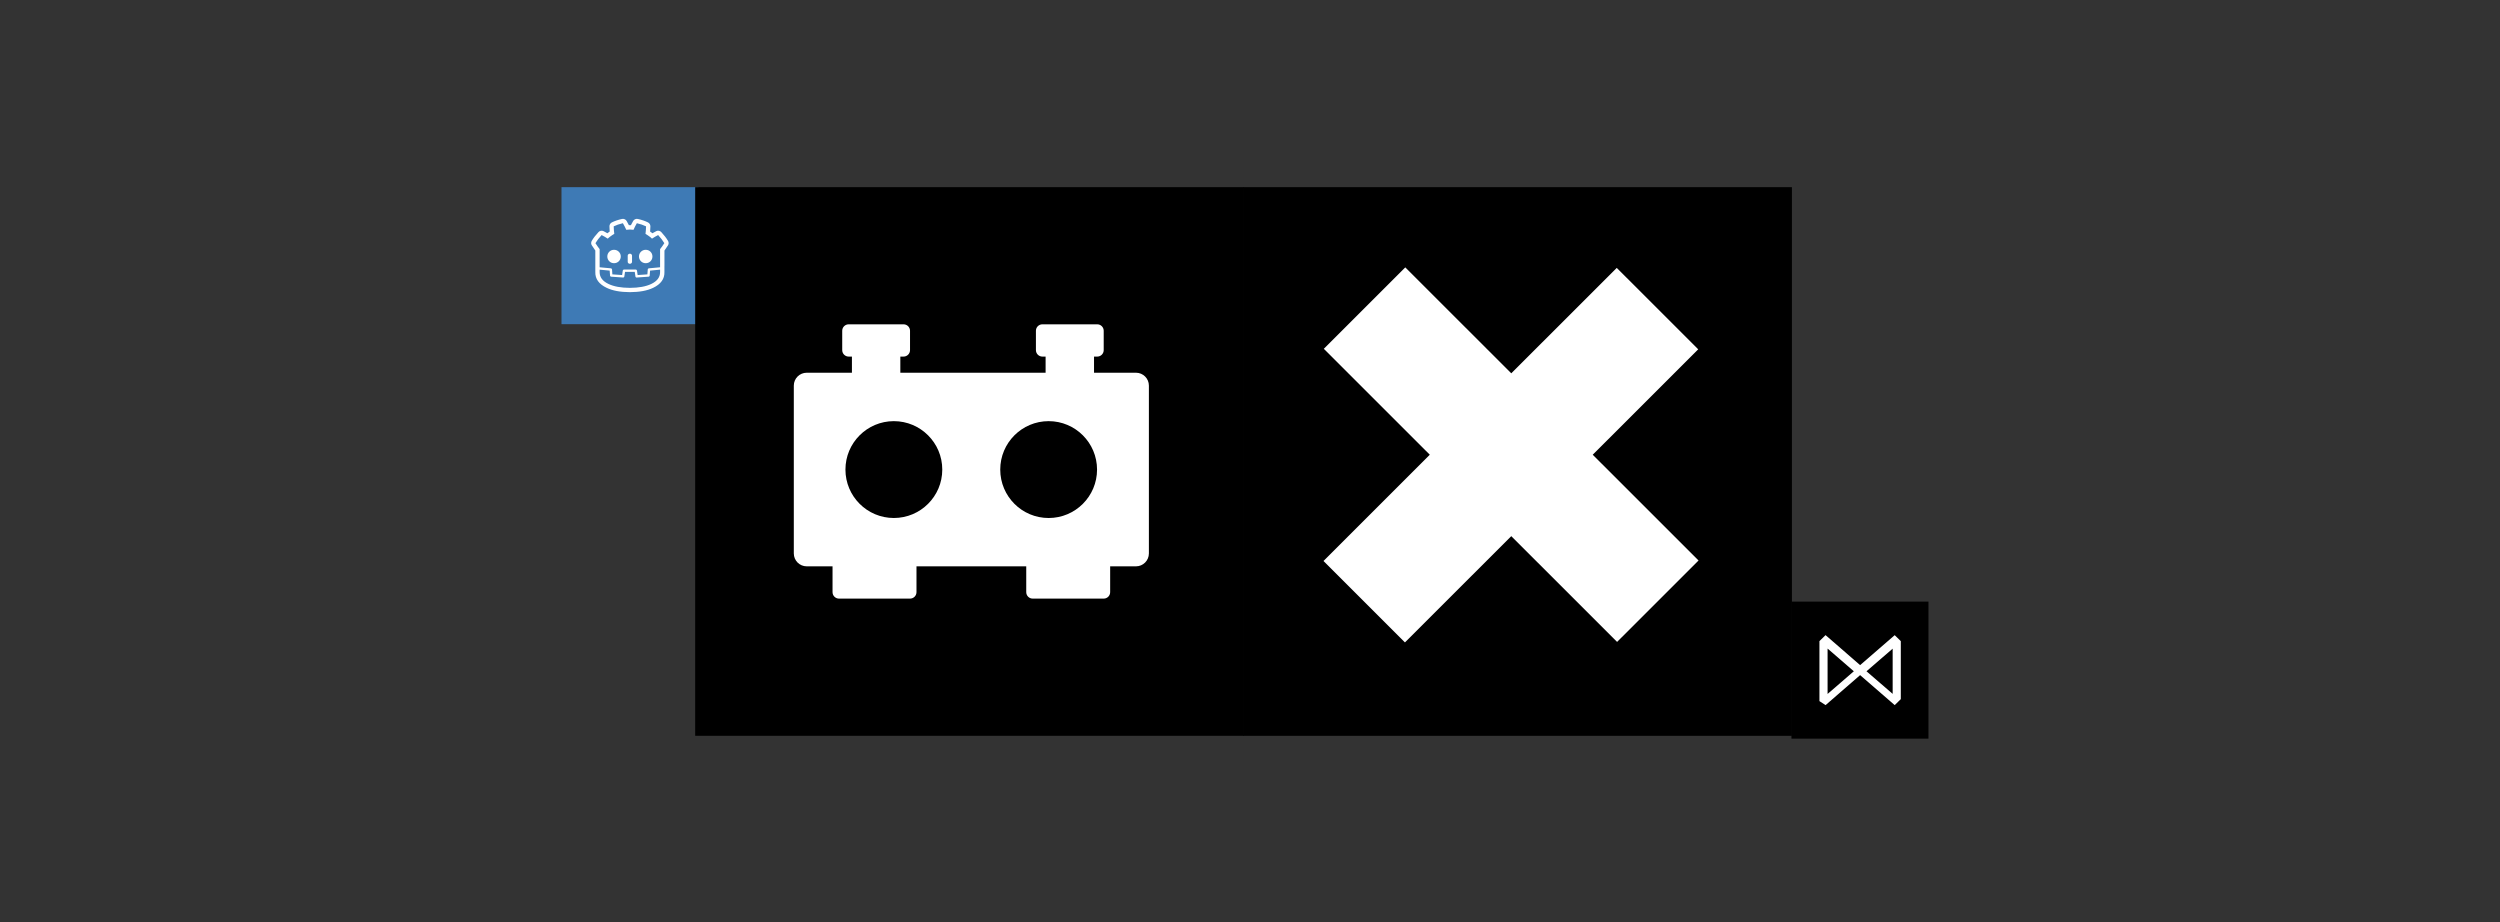 <?xml version="1.0" encoding="utf-8"?>
<svg width="187px" height="69px" viewBox="0 0 187 69" version="1.1" xmlns:xlink="http://www.w3.org/1999/xlink" xmlns="http://www.w3.org/2000/svg">
  <rect x="0" y="0" width="187" height="69" fill="#333333" stroke="none"/>
  <g id="icon_logo">
    <path d="M0 0L187 0L187 69L0 69L0 0Z" id="Rectangle" fill="none" fill-rule="evenodd" stroke="none" />
    <g id="naiive_trans_dark" transform="matrix(1 0 0 1 134 45)">
      <path d="M0 0L10.25 0L10.25 10.25L0 10.25L0 0L0 0Z" id="Rectangle" fill="#000000" fill-rule="evenodd" stroke="none" />
      <path d="M2.551 2.507L5.137 4.751L7.724 2.511L8.18 2.956L8.18 7.296L7.724 7.743L5.137 5.499L2.553 7.743L2.094 7.444L2.094 2.956L2.551 2.507L2.551 2.507ZM2.703 6.908L4.667 5.211L2.703 3.513L2.703 6.908L2.703 6.908L2.703 6.908ZM5.614 5.211L7.571 3.519L7.571 6.902L5.614 5.211L5.614 5.211L5.614 5.211Z" id="Vector" fill="#FFFFFF" fill-rule="evenodd" stroke="none" />
    </g>
    <g id="Group" transform="matrix(1 0 0 1 42 14)">
      <path d="M0 0L10.25 0L10.25 10.249L0 10.249L0 0Z" id="Rectangle" fill="#3E7AB5" fill-rule="evenodd" stroke="none" />
      <path d="M7.699 6.354C7.713 6.862 7.432 7.254 6.855 7.53C6.416 7.742 5.838 7.85 5.12 7.853L5.114 7.853C4.396 7.85 3.818 7.742 3.379 7.53C2.799 7.254 2.516 6.862 2.53 6.354L2.53 4.739L2.271 4.355C2.237 4.305 2.219 4.249 2.218 4.189C2.218 4.127 2.233 4.07 2.262 4.018C2.389 3.804 2.557 3.585 2.767 3.361C2.816 3.308 2.876 3.275 2.946 3.262C3.017 3.249 3.084 3.259 3.149 3.292C3.243 3.339 3.338 3.392 3.434 3.448L3.487 3.403L3.499 3.397L3.605 3.319C3.595 3.195 3.589 3.067 3.586 2.935C3.584 2.872 3.6 2.813 3.632 2.76C3.664 2.706 3.708 2.666 3.763 2.637C3.98 2.529 4.234 2.442 4.525 2.378C4.591 2.362 4.656 2.369 4.721 2.397C4.786 2.423 4.836 2.467 4.871 2.528C4.93 2.626 4.987 2.732 5.042 2.844L5.112 2.842L5.12 2.842L5.192 2.844C5.245 2.734 5.302 2.629 5.361 2.528C5.396 2.469 5.446 2.425 5.511 2.397C5.574 2.369 5.641 2.362 5.711 2.378C6 2.442 6.253 2.529 6.471 2.637C6.526 2.666 6.57 2.706 6.604 2.76C6.635 2.813 6.65 2.872 6.65 2.937L6.629 3.321L6.731 3.393L6.741 3.399L6.8 3.448C6.894 3.392 6.989 3.339 7.085 3.292C7.148 3.259 7.215 3.249 7.286 3.262C7.356 3.275 7.416 3.308 7.465 3.361C7.673 3.584 7.841 3.803 7.969 4.02C8 4.07 8.015 4.127 8.014 4.189C8.014 4.246 7.998 4.301 7.965 4.353C7.878 4.494 7.79 4.623 7.701 4.742L7.701 5.879L7.699 5.915L7.699 6.354M7.374 5.993L7.374 4.636C7.48 4.504 7.585 4.355 7.691 4.189C7.574 3.992 7.42 3.79 7.229 3.583C7.074 3.66 6.92 3.75 6.769 3.851C6.739 3.817 6.701 3.783 6.655 3.747L6.534 3.657L6.41 3.572L6.283 3.492C6.306 3.322 6.32 3.135 6.325 2.931C6.128 2.834 5.899 2.756 5.637 2.696C5.547 2.85 5.463 3.014 5.386 3.19L5.116 3.169L5.112 3.169L4.846 3.19C4.764 3.009 4.68 2.844 4.592 2.696C4.331 2.756 4.101 2.834 3.904 2.931C3.91 3.131 3.925 3.318 3.949 3.492L3.818 3.572L3.695 3.657L3.575 3.747C3.529 3.783 3.49 3.817 3.459 3.851C3.309 3.75 3.156 3.66 3.001 3.583C2.81 3.79 2.656 3.992 2.539 4.189C2.657 4.371 2.762 4.521 2.853 4.636L2.853 5.993L2.862 5.993L3.7 6.071C3.721 6.074 3.739 6.083 3.755 6.099C3.769 6.114 3.777 6.133 3.78 6.156L3.805 6.523L4.535 6.573L4.584 6.234C4.588 6.213 4.599 6.195 4.616 6.181C4.633 6.167 4.652 6.16 4.673 6.16L5.557 6.16C5.578 6.16 5.597 6.167 5.614 6.181C5.631 6.195 5.641 6.213 5.646 6.234L5.696 6.573L6.424 6.523L6.452 6.156C6.452 6.133 6.46 6.114 6.475 6.099C6.491 6.083 6.509 6.074 6.53 6.071L7.368 5.993L7.374 5.993M4.434 5.185C4.434 5.323 4.385 5.442 4.287 5.542C4.188 5.639 4.069 5.687 3.93 5.687C3.791 5.687 3.672 5.639 3.573 5.542C3.476 5.442 3.427 5.323 3.427 5.185C3.427 5.047 3.476 4.929 3.573 4.83C3.672 4.733 3.791 4.685 3.93 4.685C4.069 4.685 4.188 4.733 4.287 4.83C4.385 4.929 4.434 5.047 4.434 5.185M5.114 5.731C5.07 5.731 5.032 5.717 5 5.689C4.969 5.661 4.953 5.627 4.953 5.586L4.953 5.124C4.953 5.083 4.969 5.048 5 5.02C5.032 4.991 5.07 4.976 5.114 4.976C5.159 4.976 5.197 4.991 5.228 5.02C5.26 5.048 5.276 5.083 5.276 5.124L5.276 5.586C5.276 5.627 5.26 5.661 5.228 5.689C5.197 5.717 5.159 5.731 5.114 5.731M5.796 5.185C5.796 5.047 5.845 4.929 5.943 4.83C6.042 4.733 6.161 4.685 6.3 4.685C6.439 4.685 6.558 4.733 6.657 4.83C6.754 4.929 6.802 5.047 6.802 5.185C6.802 5.323 6.754 5.442 6.657 5.542C6.558 5.639 6.439 5.687 6.3 5.687C6.161 5.687 6.042 5.639 5.943 5.542C5.845 5.442 5.796 5.323 5.796 5.185M7.374 6.17L6.625 6.242L6.598 6.614C6.598 6.635 6.59 6.653 6.574 6.668C6.556 6.685 6.536 6.695 6.515 6.696L5.625 6.759L5.618 6.759C5.594 6.759 5.575 6.752 5.559 6.738C5.542 6.724 5.532 6.705 5.53 6.681L5.479 6.337L4.753 6.337L4.7 6.681C4.697 6.705 4.686 6.724 4.666 6.738C4.649 6.754 4.629 6.761 4.605 6.759L3.714 6.696C3.692 6.695 3.673 6.685 3.658 6.668C3.641 6.653 3.632 6.635 3.632 6.614L3.603 6.242L2.853 6.17L2.853 6.358C2.853 6.737 3.074 7.031 3.516 7.24C3.92 7.433 4.452 7.53 5.112 7.532L5.116 7.532C5.777 7.53 6.31 7.433 6.714 7.24C7.154 7.031 7.374 6.737 7.374 6.358L7.374 6.17" id="Outline" fill="#FFFFFF" fill-rule="evenodd" stroke="none" />
    </g>
    <g id="Group" transform="matrix(1 0 0 1 52 14)">
      <g id="Group" transform="scale(1 1)">
        <path d="M0 0L41.045 0L41.045 41.038L0 41.038L0 0Z" id="Rectangle" fill="#000000" fill-rule="evenodd" stroke="none" />
        <path d="M16.07 10.741C16.07 10.475 15.853 10.259 15.587 10.259L11.482 10.259C11.214 10.259 10.998 10.475 10.998 10.741L10.998 12.189C10.998 12.456 11.214 12.673 11.482 12.673L11.724 12.673L11.724 13.88L8.343 13.88C7.808 13.88 7.377 14.312 7.377 14.845L7.377 27.396C7.377 27.929 7.808 28.362 8.343 28.362L10.274 28.362L10.274 30.293C10.274 30.56 10.491 30.776 10.757 30.776L16.07 30.776C16.337 30.776 16.553 30.56 16.553 30.293L16.553 28.362L24.763 28.362L24.763 30.293C24.763 30.56 24.979 30.776 25.246 30.776L30.557 30.776C30.824 30.776 31.04 30.56 31.04 30.293L31.04 28.362L32.972 28.362C33.505 28.362 33.937 27.929 33.937 27.396L33.937 14.845C33.937 14.312 33.505 13.88 32.972 13.88L29.833 13.88L29.833 12.673L30.075 12.673C30.341 12.673 30.557 12.456 30.557 12.189L30.557 10.741C30.557 10.475 30.341 10.259 30.075 10.259L25.97 10.259C25.703 10.259 25.487 10.475 25.487 10.741L25.487 12.189C25.487 12.456 25.703 12.673 25.97 12.673L26.211 12.673L26.211 13.88L15.345 13.88L15.345 12.673L15.587 12.673C15.853 12.673 16.07 12.456 16.07 12.189L16.07 10.741L16.07 10.741ZM14.86 17.502C12.861 17.502 11.239 19.124 11.239 21.124C11.239 23.125 12.861 24.746 14.86 24.746C16.86 24.746 18.482 23.125 18.482 21.124C18.482 19.124 16.86 17.502 14.86 17.502L14.86 17.502ZM26.439 17.502C24.439 17.502 22.818 19.124 22.818 21.124C22.818 23.126 24.439 24.747 26.439 24.747C28.438 24.747 30.059 23.126 30.059 21.124C30.059 19.124 28.438 17.502 26.439 17.502L26.439 17.502Z" id="Vector" fill="#FFFFFF" fill-rule="evenodd" stroke="none" />
      </g>
      <g id="Group" transform="matrix(1 0 0 1 40.996 8.689812E-05)">
        <path d="M0 0L41.04 0L41.04 41.039L0 41.039L0 0Z" id="Rectangle" fill="#000000" fill-rule="evenodd" stroke="none" />
        <path d="M12.119 6L20.047 13.924L27.937 6.038L34.03 12.128L26.14 20.014L34.055 27.924L27.962 34.015L20.047 26.104L12.094 34.053L6 27.962L13.953 20.014L6.025 12.09L12.119 6L12.119 6Z" id="Vector" fill="#FFFFFF" fill-rule="evenodd" stroke="none" />
      </g>
    </g>
  </g>
</svg>
